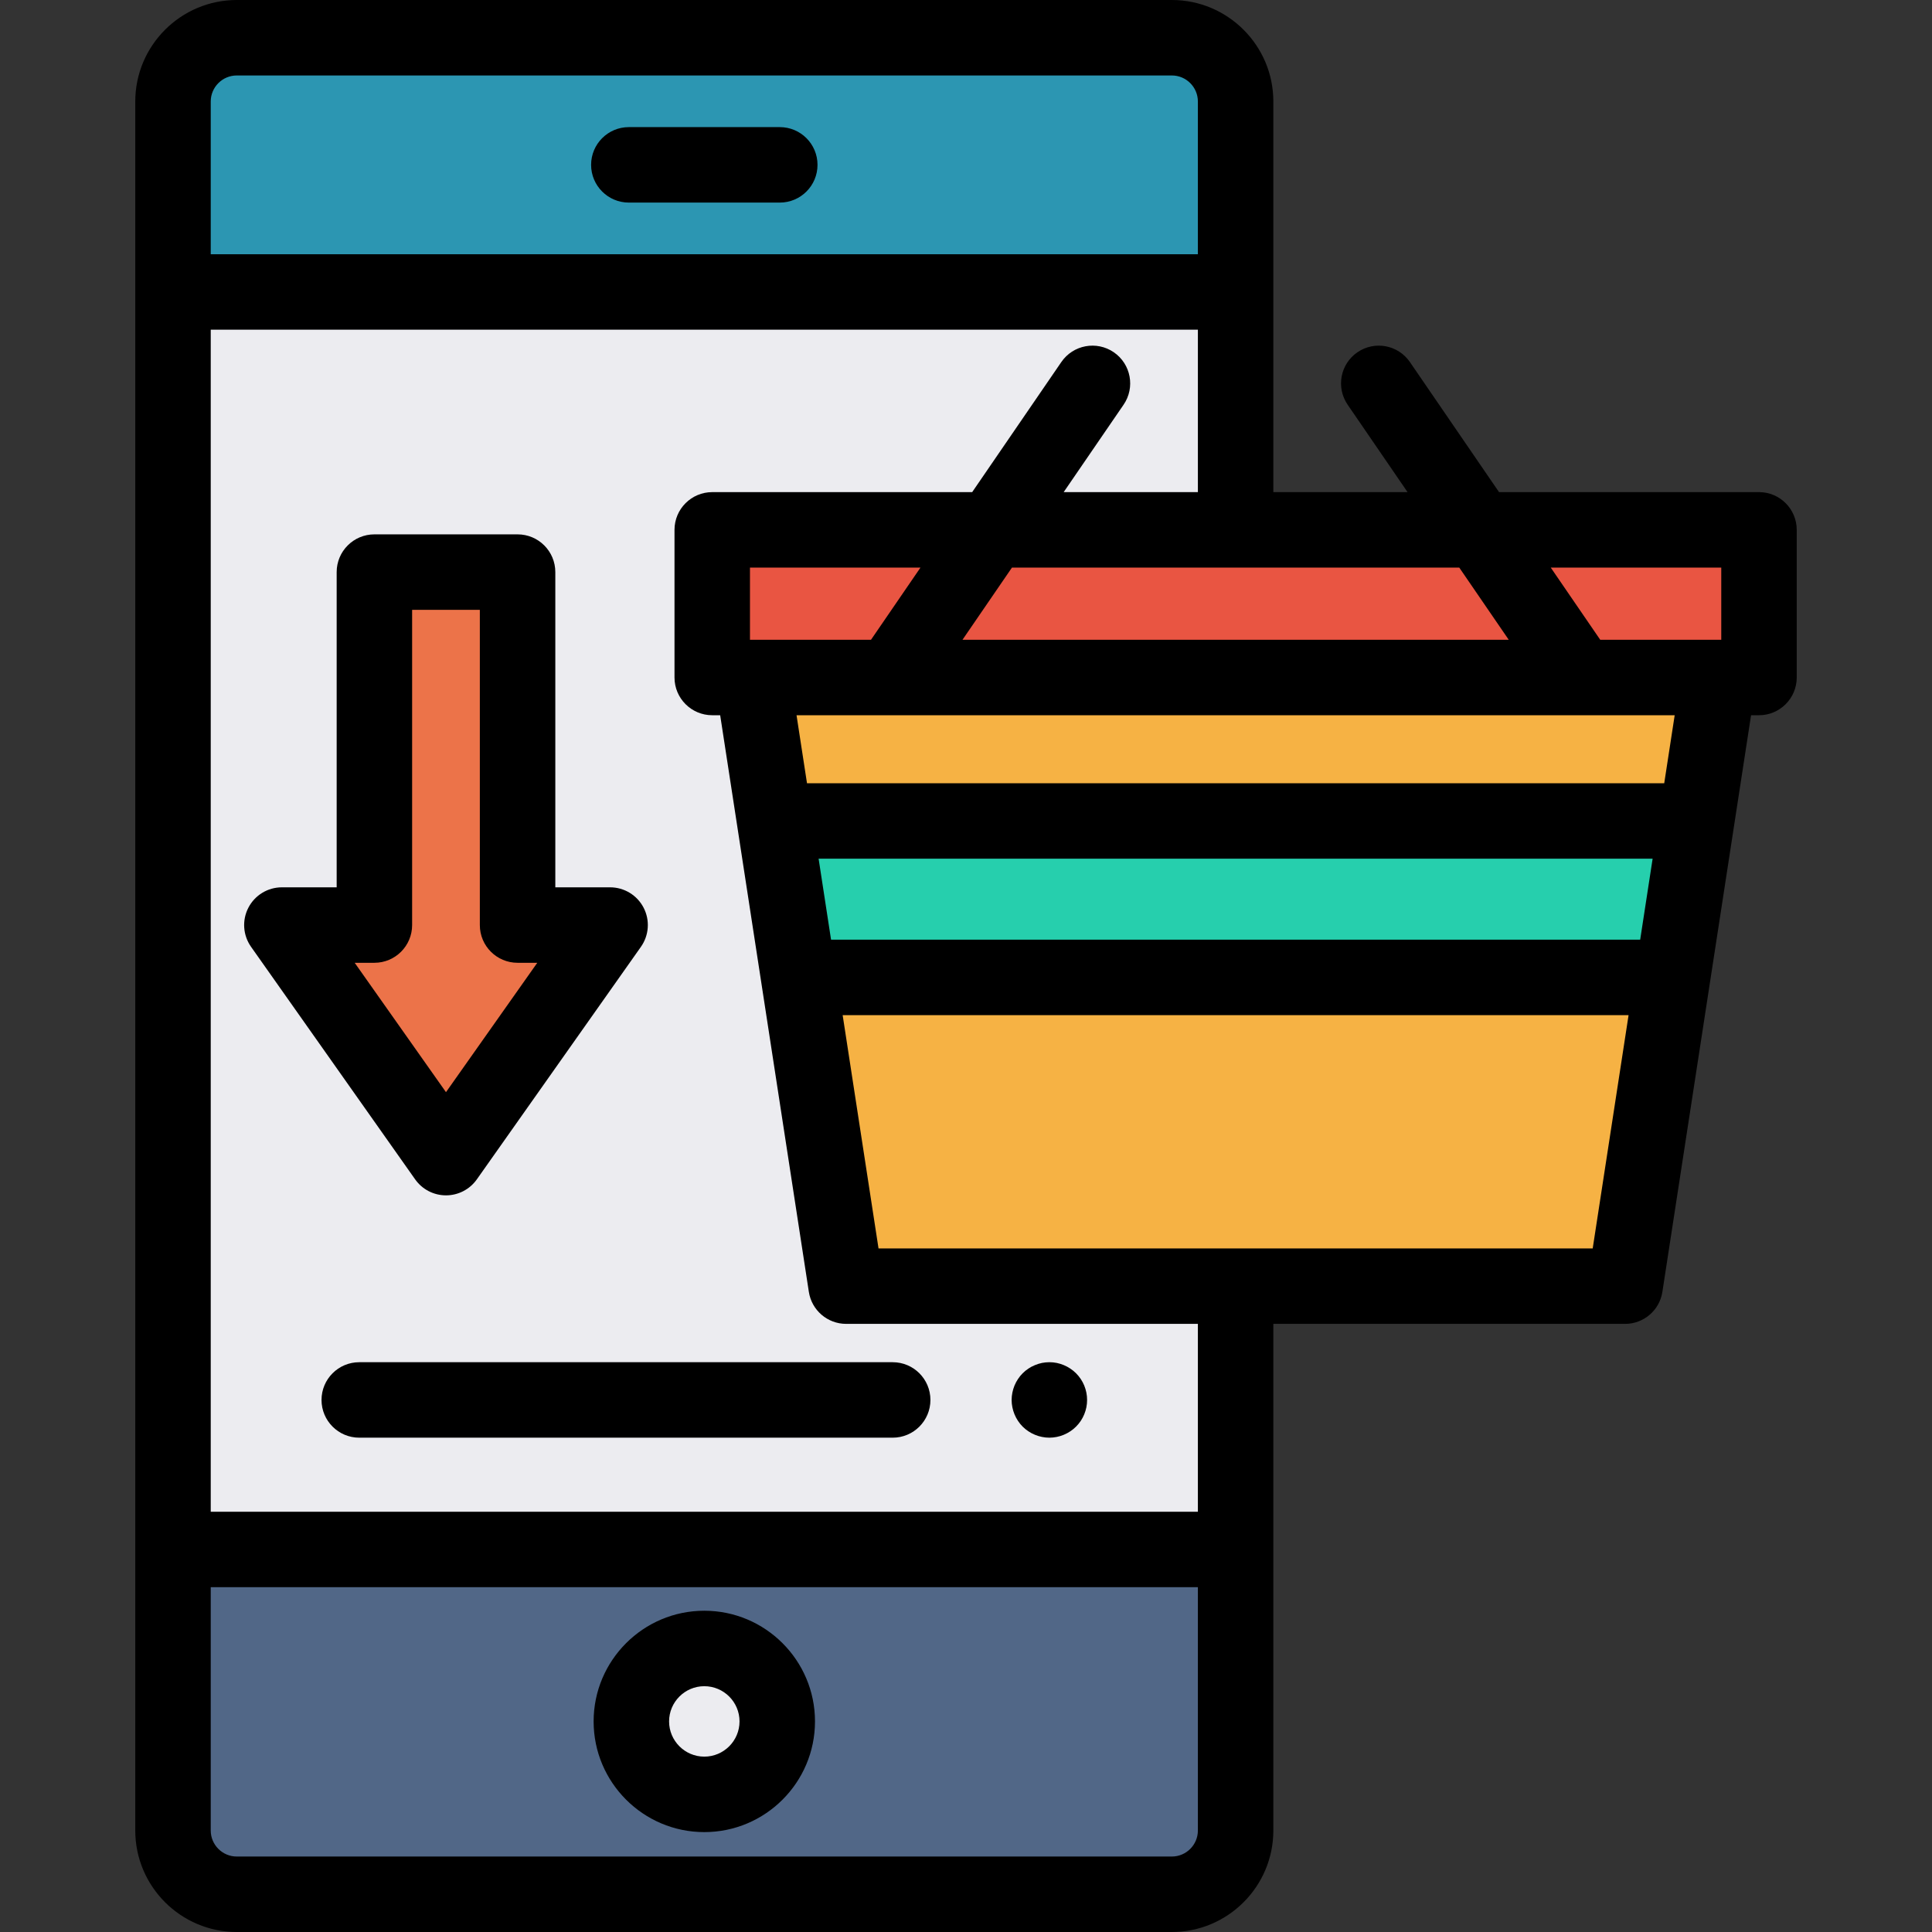 <?xml version="1.0" encoding="iso-8859-1"?>
<!-- Generator: Adobe Illustrator 19.0.0, SVG Export Plug-In . SVG Version: 6.00 Build 0)  -->
<svg version="1.1" id="Capa_1" xmlns="http://www.w3.org/2000/svg" xmlns:xlink="http://www.w3.org/1999/xlink" x="0px" y="0px"
	 viewBox="0 0 512 512" style="enable-background:new 0 0 512 512;" xml:space="preserve">
<rect x="0" y="0" width="512" height="512" fill="#333333" stroke="none"/>
<rect x="45.848" y="77.37" style="fill:#ECECF0;" width="281.6" height="333.25"/>
<path style="fill:#2C96B2;" d="M327.451,77.373H45.848V26.901c0-9.334,7.566-16.901,16.9-16.901H310.55
	c9.334,0,16.901,7.567,16.901,16.901V77.373z"/>
<path style="fill:#516787;" d="M45.848,410.624h281.603v74.475c0,9.334-7.567,16.901-16.901,16.901H62.748
	c-9.334,0-16.901-7.567-16.901-16.901L45.848,410.624L45.848,410.624z"/>
<path style="fill:#ECECF0;" d="M186.649,475.528L186.649,475.528c-10.677,0-19.333-8.656-19.333-19.333l0,0
	c0-10.678,8.656-19.333,19.333-19.333l0,0c10.678,0,19.333,8.656,19.333,19.333l0,0
	C205.983,466.872,197.327,475.528,186.649,475.528z"/>
<path d="M186.649,485.527c-16.174,0-29.333-13.159-29.333-29.333s13.159-29.333,29.333-29.333s29.333,13.159,29.333,29.333
	C215.983,472.368,202.824,485.527,186.649,485.527z M186.649,446.861c-5.146,0-9.333,4.187-9.333,9.333s4.187,9.333,9.333,9.333
	s9.333-4.187,9.333-9.333C195.983,451.048,191.796,446.861,186.649,446.861z"/>
<path d="M278.09,381c-0.65,0-1.31-0.07-1.95-0.2c-0.64-0.12-1.27-0.32-1.87-0.57c-0.609-0.25-1.189-0.56-1.729-0.92
	c-0.55-0.359-1.061-0.78-1.521-1.24s-0.88-0.97-1.239-1.52c-0.36-0.54-0.671-1.12-0.921-1.73c-0.25-0.6-0.439-1.229-0.569-1.869
	c-0.13-0.641-0.2-1.301-0.2-1.95c0-0.65,0.07-1.31,0.2-1.95s0.319-1.271,0.569-1.88c0.25-0.601,0.561-1.18,0.921-1.72
	c0.359-0.551,0.779-1.061,1.239-1.521c0.46-0.46,0.971-0.88,1.521-1.24c0.54-0.37,1.12-0.67,1.729-0.92
	c0.601-0.25,1.231-0.45,1.87-0.58c1.28-0.25,2.61-0.26,3.91,0c0.63,0.13,1.26,0.33,1.87,0.58c0.6,0.25,1.18,0.55,1.72,0.92
	c0.55,0.36,1.061,0.78,1.521,1.24s0.88,0.97,1.25,1.521c0.359,0.54,0.67,1.119,0.92,1.72c0.25,0.609,0.439,1.24,0.569,1.88
	c0.131,0.64,0.19,1.3,0.19,1.95c0,0.649-0.06,1.31-0.19,1.95s-0.319,1.27-0.569,1.869c-0.25,0.61-0.561,1.19-0.92,1.73
	c-0.37,0.55-0.79,1.06-1.25,1.52s-0.971,0.881-1.521,1.24c-0.54,0.36-1.12,0.67-1.72,0.92c-0.61,0.25-1.24,0.45-1.87,0.57
	C279.399,380.93,278.74,381,278.09,381z"/>
<path d="M236.573,381H95.207c-5.523,0-10-4.478-10-10s4.477-10,10-10h141.365c5.523,0,10,4.478,10,10S242.096,381,236.573,381z"/>
<path d="M206.649,53.687h-40c-5.523,0-10-4.478-10-10s4.477-10,10-10h40c5.523,0,10,4.478,10,10S212.172,53.687,206.649,53.687z"/>
<rect x="188.75" y="140.42" style="fill:#E95542;" width="277.4" height="39.12"/>
<polygon style="fill:#F6B244;" points="199.435,179.544 205.284,217.564 211.658,259.026 224.238,340.841 430.664,340.841 
	443.244,259.026 449.618,217.564 455.467,179.544 "/>
<polygon style="fill:#26CFAD;" points="449.618,217.564 443.244,259.026 211.658,259.026 205.284,217.564 "/>
<path d="M466.152,130.418h-68.89l-23.624-34.472c-3.122-4.554-9.344-5.717-13.902-2.596c-4.556,3.122-5.718,9.347-2.596,13.902
	l15.876,23.165h-35.565V26.901c0-14.833-12.067-26.901-26.9-26.901H62.748c-14.833,0-26.9,12.068-26.9,26.901V485.1
	c0,14.833,12.068,26.9,26.901,26.9h247.802c14.833,0,26.9-12.067,26.9-26.9V350.841h93.213c4.935,0,9.134-3.602,9.884-8.48
	l23.499-152.817h2.105c5.522,0,10-4.478,10-10v-39.125C476.152,134.895,471.675,130.418,466.152,130.418z M198.75,169.543v-19.125
	h45.183l-13.107,19.125H198.75z M456.152,150.418v19.125h-32.077l-13.107-19.125H456.152z M399.829,169.543H255.073l13.106-19.125
	h118.543L399.829,169.543z M55.848,26.901c0-3.806,3.096-6.901,6.901-6.901h247.802c3.805,0,6.9,3.096,6.9,6.901v40.472H55.848
	V26.901z M317.451,485.1c0,3.805-3.096,6.9-6.9,6.9H62.748c-3.805,0-6.901-3.096-6.901-6.9v-64.476h261.604V485.1z M422.084,330.841
	H232.818l-9.505-61.814h208.276L422.084,330.841z M211.091,189.544H443.81l-2.771,18.021H213.862L211.091,189.544z M216.939,227.564
	h221.024l-3.299,21.462H220.238L216.939,227.564z M214.354,342.36c0.75,4.879,4.948,8.48,9.884,8.48h93.213v49.783H55.848V87.373
	h261.604v43.045h-35.566l15.875-23.165c3.122-4.556,1.96-10.78-2.596-13.902c-4.556-3.121-10.78-1.96-13.902,2.596l-23.624,34.472
	H188.75c-5.523,0-10,4.477-10,10v39.125c0,5.522,4.477,10,10,10h2.105L214.354,342.36z"/>
<polygon style="fill:#EC7349;" points="99.219,151.612 99.219,245.149 74.701,245.149 118.191,306.781 161.681,245.149 
	137.163,245.149 137.163,151.612 "/>
<path d="M118.191,316.781c-3.25,0-6.297-1.579-8.17-4.234l-43.49-61.632c-2.154-3.053-2.427-7.051-0.708-10.367
	c1.719-3.316,5.143-5.398,8.878-5.398h14.518v-83.538c0-5.522,4.477-10,10-10h37.944c5.523,0,10,4.478,10,10v83.538h14.518
	c3.735,0,7.16,2.082,8.878,5.398c1.719,3.316,1.446,7.314-0.708,10.367l-43.49,61.632
	C124.488,315.202,121.441,316.781,118.191,316.781z M93.997,255.149l24.194,34.287l24.194-34.287h-5.222c-5.523,0-10-4.477-10-10
	v-83.538h-17.944v83.538c0,5.523-4.477,10-10,10L93.997,255.149L93.997,255.149z"/>
<g>
</g>
<g>
</g>
<g>
</g>
<g>
</g>
<g>
</g>
<g>
</g>
<g>
</g>
<g>
</g>
<g>
</g>
<g>
</g>
<g>
</g>
<g>
</g>
<g>
</g>
<g>
</g>
<g>
</g>
</svg>
